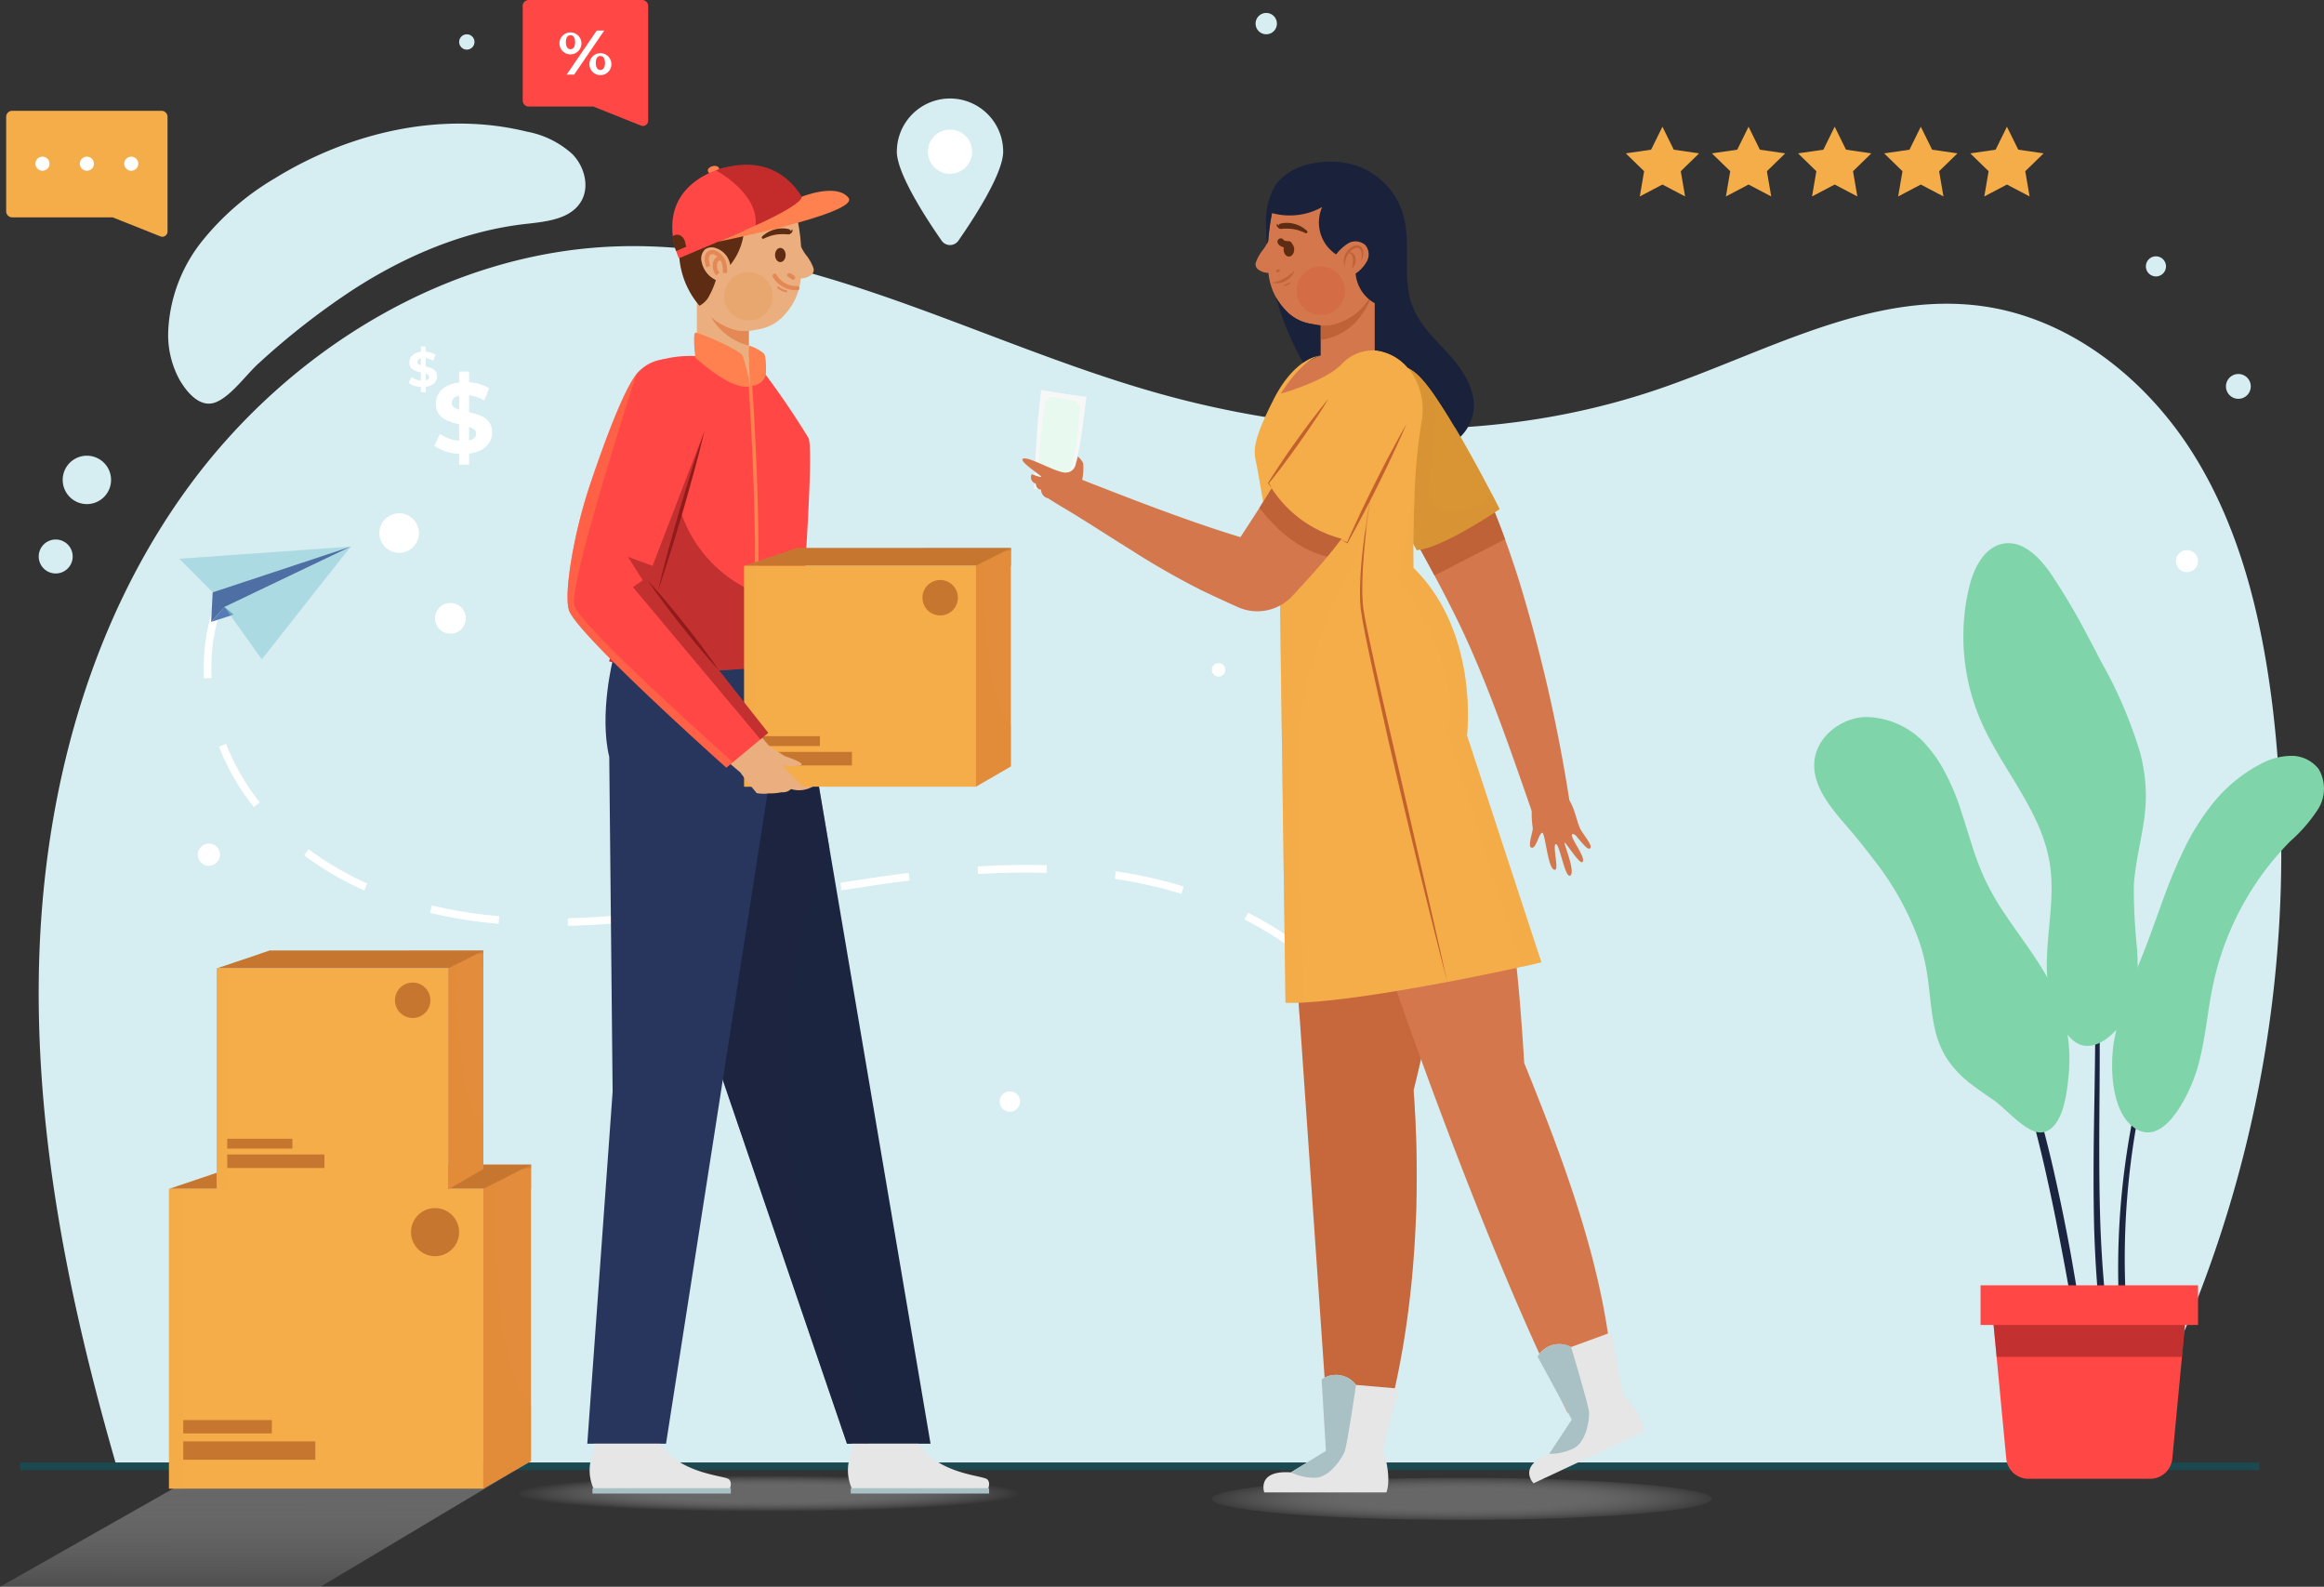 <svg xmlns="http://www.w3.org/2000/svg" xmlns:xlink="http://www.w3.org/1999/xlink" width="303.452" height="207.168"><rect width="100%" height="100%" fill="#333333" stroke="none"/><defs><radialGradient id="a" cx=".5" cy=".5" r="6.27" gradientTransform="matrix(.084 0 0 .088 .458 .456)" gradientUnits="objectBoundingBox"><stop offset=".408" stop-color="#9c9c9c"/><stop offset="1" stop-color="#fff" stop-opacity="0"/></radialGradient><radialGradient id="c" cx=".5" cy=".5" r="6.034" gradientTransform="matrix(.084 0 0 .071 .458 .464)" xlink:href="#a"/><linearGradient id="b" x1=".499" y1=".081" x2=".501" y2="1.303" gradientUnits="objectBoundingBox"><stop offset=".235" stop-color="#9c9c9c"/><stop offset="1" stop-color="#fff" stop-opacity="0"/></linearGradient></defs><g data-name="Group 599"><g data-name="Group 471"><g data-name="Group 470" fill="#d6edf1"><path data-name="Path 5595" d="M88.241 191.605h188.11a160.4 160.4 0 0020.36-99.55c-1.427-11.478-4.2-23.029-10.351-32.826s-16.075-17.685-27.533-19.261c-14.733-2.026-28.628 6.245-42.724 10.984-21.062 7.081-44.294 6.314-65.649.173-23.352-6.714-45.644-19.763-69.929-18.956-22.091.735-42.814 13.512-55.875 31.345S5.681 103.716 5.103 125.816s3.9 44.044 10.023 65.282z"/><path data-name="Path 5596" d="M46.112 37.812c6.8-4.389 14.454-7.66 22.5-8.572 2.689-.3 5.848-.6 7.248-2.913 1.166-1.928.464-4.563-1.1-6.185a12.1 12.1 0 00-5.975-2.958c-11.1-2.728-23.1.079-32.835 6.058a34.82 34.82 0 00-9.584 8.265 20.23 20.23 0 00-4.4 11.717 12.214 12.214 0 001.486 6.373c.933 1.605 2.667 3.718 4.691 2.934 2-.774 4-3.614 5.58-5.046a96.825 96.825 0 0112.389-9.673z"/></g><path data-name="Line 38" fill="none" stroke="#1c484f" stroke-miterlimit="10" d="M2.632 191.437h292.374"/></g><g data-name="Group 483"><path data-name="Path 5597" d="M201.885 398.792l-27.492 16.415h-41.842l31.381-17.782z" transform="translate(-132.551 -208.039)" opacity=".5" fill="url(#b)" style="mix-blend-mode:multiply;isolation:isolate"/><g data-name="Group 482"><g data-name="Group 476"><path data-name="Path 5598" d="M69.334 152.052v3.165H22.068l7.667-2.585 1.714-.579z" fill="#c7762f"/><g data-name="Group 474"><path data-name="Rectangle 174" fill="#f5ad49" d="M22.068 155.216h41.045v39.137H22.068z"/><g data-name="Group 473"><g data-name="Group 472" fill="#c7762f"><path data-name="Rectangle 175" d="M23.922 188.185h17.249v2.402H23.922z"/><path data-name="Rectangle 176" d="M23.922 185.401h11.572v1.747H23.922z"/></g></g><path data-name="Path 5599" d="M59.947 160.866a3.139 3.139 0 11-3.139-3.139 3.139 3.139 0 013.139 3.139z" fill="#c7762f"/><path data-name="Rectangle 177" fill="#f5ad49" opacity=".5" style="mix-blend-mode:screen;isolation:isolate" d="M23.922 194.353h-1.854v-39.137h1.854z"/></g><g data-name="Group 475" fill="#e38c3b"><path data-name="Path 5600" d="M69.335 152.052v38.7l-6.221 3.6v-39.135l1.662-.843z"/><path data-name="Path 5601" d="M69.335 183.495v7.257l-6.221 3.6v-39.135l1.662-.843a126.625 126.625 0 00.777 17.824 28.089 28.089 0 001.879 8.175 13.319 13.319 0 001.903 3.122z" opacity=".5" style="mix-blend-mode:multiply;isolation:isolate"/></g><path data-name="Path 5602" d="M69.335 152.052v.438a161.642 161.642 0 01-39.6.141l1.714-.58z" fill="#c7762f" opacity=".5" style="mix-blend-mode:multiply;isolation:isolate"/></g><g data-name="Group 481"><path data-name="Path 5603" d="M63.114 124.102v2.332H28.289l5.649-1.9 1.263-.427z" fill="#c7762f"/><g data-name="Group 479"><path data-name="Rectangle 178" fill="#f5ad49" d="M28.289 126.433H58.53v28.835H28.289z"/><g data-name="Group 478"><g data-name="Group 477" fill="#c7762f"><path data-name="Rectangle 179" d="M29.655 150.724h12.708v1.77H29.655z"/><path data-name="Rectangle 180" d="M29.655 148.673h8.526v1.287h-8.526z"/></g></g><path data-name="Path 5604" d="M56.198 130.596a2.312 2.312 0 11-2.313-2.313 2.312 2.312 0 012.313 2.313z" fill="#c7762f"/><path data-name="Rectangle 181" fill="#f5ad49" opacity=".5" style="mix-blend-mode:screen;isolation:isolate" d="M29.655 155.268h-1.366v-28.835h1.366z"/></g><g data-name="Group 480" fill="#e38c3b"><path data-name="Path 5605" d="M63.114 124.102v28.513l-4.583 2.654v-28.835l1.225-.621z"/><path data-name="Path 5606" d="M63.114 147.268v5.347l-4.584 2.654v-28.836l1.225-.621a93.23 93.23 0 00.573 13.133 20.683 20.683 0 001.384 6.023 9.811 9.811 0 001.402 2.3z" opacity=".5" style="mix-blend-mode:multiply;isolation:isolate"/></g><path data-name="Path 5607" d="M63.114 124.102v.323a119.083 119.083 0 01-29.177.1l1.264-.427z" fill="#c7762f" opacity=".5" style="mix-blend-mode:multiply;isolation:isolate"/></g></g></g><g data-name="Group 496"><g data-name="Group 485"><g data-name="Group 484"><path data-name="Path 5608" d="M242.469 99.99a82.706 82.706 0 016.48 7.752 93.945 93.945 0 015.518 8.483 115.016 115.016 0 018.426 18.4 167.336 167.336 0 015.546 19.47q1.1 4.939 2 9.918a412.84 412.84 0 011.637 9.977l-.93.147c-.544-3.319-1.118-6.632-1.744-9.933s-1.27-6.6-2-9.876a174.306 174.306 0 00-5.392-19.389 118.052 118.052 0 00-8.057-18.421 94.277 94.277 0 00-5.28-8.573 82.537 82.537 0 00-6.204-7.955z" fill="#1c2540"/></g></g><g data-name="Group 487"><g data-name="Group 486"><path data-name="Path 5609" d="M261.156 76.658a238.923 238.923 0 018.565 22.86 98.266 98.266 0 011.586 5.9c.244.99.449 1.988.659 2.985.193 1 .358 2.006.539 3.009a112.906 112.906 0 011.327 12.151c.482 8.139.314 16.292.279 24.425-.012 4.067.007 8.132.15 12.19.161 4.057.456 8.1.946 12.127l-.935.115c-.456-4.062-.713-8.139-.835-12.215-.1-4.077-.084-8.152-.033-12.223.114-8.139.36-16.274-.043-24.393a112.445 112.445 0 00-1.205-12.119c-.17-1-.326-2-.507-3a100.964 100.964 0 00-2.155-8.881 238.713 238.713 0 00-8.338-22.931z" fill="#1c2540"/></g></g><g data-name="Group 489"><g data-name="Group 488"><path data-name="Path 5610" d="M299.39 101.501a101 101 0 00-21.7 70.029l-.939.065a101.462 101.462 0 0122.639-70.094z" fill="#1c2540"/></g></g><g data-name="Group 491"><g data-name="Group 490"><path data-name="Path 5611" d="M280.746 193.069h-15.883a2.911 2.911 0 01-2.9-2.637l-1.789-18.858h25.26l-1.789 18.858a2.912 2.912 0 01-2.899 2.637z" fill="#ff4846"/><path data-name="Path 5612" d="M284.905 177.159l.53-5.584h-25.26l.53 5.584z" fill="#871a1a" opacity=".5" style="mix-blend-mode:multiply;isolation:isolate"/><path data-name="Rectangle 182" fill="#ff4846" d="M258.606 167.809h28.398v5.177h-28.398z"/></g></g><g data-name="Group 493"><g data-name="Group 492"><path data-name="Path 5613" d="M302.678 105.633a20.081 20.081 0 01-3.607 4.172 35.594 35.594 0 00-1.86 2.025 38.036 38.036 0 00-5.769 9.126 37.362 37.362 0 00-2.462 7.53l-.127.617c-.692 3.527-.956 7.148-2 10.591a21.61 21.61 0 01-1.229 3.056c-1.313 2.689-3.428 5.642-5.844 5.01a3.017 3.017 0 01-.914-.4 5.019 5.019 0 01-1.516-1.535c-1.455-2.237-1.7-5.708-1.5-8.335.038-.518.094-1 .16-1.432a38.882 38.882 0 012.633-8.59c.476-1.187.971-2.373 1.432-3.565.862-2.223 1.639-4.483 2.467-6.721a63.4 63.4 0 012.91-6.866 30.6 30.6 0 013.137-4.973 19.7 19.7 0 016.607-5.6 8.657 8.657 0 013.946-1.06 4.514 4.514 0 013.593 1.7 5.031 5.031 0 01-.057 5.25z" fill="#80d4a9"/></g><path data-name="Path 5614" d="M302.678 105.633a20.081 20.081 0 01-3.607 4.172 35.594 35.594 0 00-1.86 2.025 24.44 24.44 0 00-1.507.8c-1.921 1.116-3.734 2.736-4.238 4.9a10.106 10.106 0 00-.024 3.428 37.362 37.362 0 00-2.462 7.53l-.127.617c-1.464 1.686-3.1 3.31-3.735 5.406a11.16 11.16 0 00-.037 5.114c.179 1.041.405 2.082.546 3.127-1.313 2.689-3.428 5.642-5.844 5.01a3.017 3.017 0 01-.914-.4 5.019 5.019 0 01-1.516-1.535c-1.455-2.237-1.7-5.708-1.5-8.335 1.041-1.121 2.35-2.044 3.028-3.41 1.017-2.039.363-4.314-.235-6.612.476-1.187.971-2.373 1.432-3.565.862-2.223 1.639-4.483 2.467-6.721 1.747-1.182 3.556-2.354 4.563-4.135 1.121-2 1.031-4.417 1.324-6.687.042-.339.1-.678.16-1.017a19.7 19.7 0 016.607-5.6 8.657 8.657 0 013.946-1.06 4.514 4.514 0 013.593 1.7 5.031 5.031 0 01-.06 5.248z" fill="#80d4a9" opacity=".19" style="mix-blend-mode:screen;isolation:isolate"/></g><g data-name="Group 494" fill="#80d4a9"><path data-name="Path 5615" d="M278.618 115.749a77.02 77.02 0 00.438 8.265c.028.523.052 1.045.052 1.568v.005a15 15 0 01-1.2 6.541c-1.2 2.548-4.714 6.085-7.389 3.546a9.163 9.163 0 01-2.218-3.451 19.032 19.032 0 01-1.022-7.205c.1-3.137.64-6.287.6-9.409a19.536 19.536 0 00-.217-2.816 18.879 18.879 0 00-.772-3.117c-1.86-5.5-5.953-10.242-8.288-15.667a26.627 26.627 0 01-1.271-3.654 27.952 27.952 0 01-.551-12.056c.1-.556.212-1.107.344-1.653.579-2.4 1.879-5.062 4.233-5.618a2.583 2.583 0 01.278-.056c2.6-.415 4.78 1.907 6.254 4.092a85.838 85.838 0 014.681 7.93c.64 1.191 1.262 2.388 1.884 3.584a57.321 57.321 0 014.945 11.561 22.211 22.211 0 01.787 6.131v.132c-.103 3.821-1.37 7.532-1.568 11.347z"/><path data-name="Path 5616" d="M278.783 124.366q.169.6.325 1.215v.005a15 15 0 01-1.2 6.541c-1.2 2.548-4.714 6.085-7.389 3.546a9.163 9.163 0 01-2.218-3.451 3.177 3.177 0 001.912-.848 5.366 5.366 0 001.488-3.391c.457-4.346-2.3-8.226-3.824-12.376a19.536 19.536 0 00-.217-2.816 18.879 18.879 0 00-.772-3.117c.061-4.05 1.064-8.255-1-11.655-2-3.3-6.259-4.6-8.561-7.666a27.952 27.952 0 01-.551-12.056q.142-.424.3-.834a16.438 16.438 0 012.585-4.884 8.445 8.445 0 011.7-1.554 2.583 2.583 0 01.278-.056c2.6-.415 4.78 1.907 6.254 4.092a85.838 85.838 0 014.681 7.93c.014.513.024 1.027.043 1.535.1 3.155.48 6.48 2.35 9.023a45.561 45.561 0 003.814 3.871c.217.226.424.466.622.716a22.211 22.211 0 01.787 6.131c-.335.65-.744 1.276-1.107 1.907a17.18 17.18 0 00-2.228 9.838 43.836 43.836 0 001.928 8.354z" opacity=".19" style="mix-blend-mode:screen;isolation:isolate"/></g><g data-name="Group 495" fill="#80d4a9"><path data-name="Path 5617" d="M270.174 139.422q-.021.389-.056.777c-.193 2.138-.645 7.139-3.4 7.63-1.949.344-4.785-3.08-6.339-4.158-.871-.6-1.766-1.206-2.618-1.851a14.131 14.131 0 01-3.56-3.612 12.587 12.587 0 01-1.652-4.337c-.5-2.439-.589-5.044-1.046-7.5a24.832 24.832 0 00-.824-3.231 37.887 37.887 0 00-5.877-10.732h-.005a85.808 85.808 0 00-3.857-4.771 48.242 48.242 0 01-1.379-1.653c-1.563-1.987-2.882-4.191-2.642-6.635.315-3.164 3.433-5.589 6.612-5.736a10.659 10.659 0 018.293 4.018 16.408 16.408 0 011.582 2.2 30.421 30.421 0 012.722 6.249c.509 1.54.965 3.1 1.474 4.639a36.689 36.689 0 001.7 4.351 34.15 34.15 0 002.388 4.125c1.808 2.736 3.856 5.335 5.477 8.157a25.186 25.186 0 011.615 3.3 20.815 20.815 0 011.392 8.77z"/><path data-name="Path 5618" d="M270.174 139.421q-.021.389-.056.777c-.193 2.138-.645 7.139-3.4 7.63-1.949.344-4.785-3.08-6.339-4.158-.871-.6-1.766-1.206-2.618-1.851.33-1.625.631-3.348-.132-4.79-.946-1.794-3.094-2.4-5.081-3.16-.5-2.439-.589-5.044-1.046-7.5a24.837 24.837 0 00-.824-3.231 19.5 19.5 0 001.441-3.367c.7-2.359.4-5.293-1.611-6.715-1.469-1.041-3.437-1-5.218-.73-.16.023-.325.052-.489.08h-.005a86.178 86.178 0 00-3.857-4.771 48.242 48.242 0 01-1.379-1.653 30.906 30.906 0 018.08-4.582 30.241 30.241 0 015.52-1.531l.244-.042a30.416 30.416 0 012.722 6.249c.509 1.54.965 3.1 1.474 4.639a14.967 14.967 0 00-.6 1.6c-.622 2.039-.457 4.582 1.234 5.877a6.1 6.1 0 003.457 1c1.808 2.736 3.856 5.335 5.477 8.157-.514 1.149-1.13 2.256-1.592 3.428-.688 1.761-.975 3.861.023 5.463.982 1.57 2.923 2.254 4.575 3.181z" opacity=".19" style="mix-blend-mode:screen;isolation:isolate"/></g></g><g data-name="Group 511"><g data-name="Group 509"><g data-name="Group 499"><g data-name="Group 497"><path data-name="Path 5619" d="M61.246 59.216v1.45h-1.295v-1.411a6.136 6.136 0 01-3.224-1.036l.712-1.579a5.235 5.235 0 002.512.919v-2.158c-1.437-.35-3.043-.829-3.043-2.681 0-1.372 1-2.551 3.043-2.783V48.5h1.295v1.401a5.856 5.856 0 012.628.79l-.647 1.593a5.29 5.29 0 00-1.981-.674v2.2c1.438.337 3.017.816 3.017 2.641 0 1.35-.984 2.519-3.017 2.765zm-1.295-5.723v-1.839c-.686.155-.958.531-.958.958 0 .453.388.7.958.881zm2.227 3.12c0-.452-.376-.7-.932-.892v1.786c.648-.143.932-.48.932-.894z" fill="#fff"/></g><g data-name="Group 498"><path data-name="Path 5620" d="M55.588 50.498v.713h-.636v-.693a3.014 3.014 0 01-1.584-.509l.35-.776a2.566 2.566 0 001.234.452v-1.062c-.706-.172-1.5-.408-1.5-1.317 0-.674.49-1.253 1.5-1.368v-.706h.636v.693a2.881 2.881 0 011.292.388l-.318.782a2.606 2.606 0 00-.974-.331v1.076c.706.166 1.482.4 1.482 1.3 0 .664-.483 1.237-1.482 1.358zm-.636-2.812v-.9c-.337.076-.471.26-.471.471s.191.339.471.429zm1.094 1.533c0-.223-.184-.344-.458-.439v.878c.318-.07.458-.236.458-.439z" fill="#fff"/></g></g><g data-name="Group 500"><path data-name="Path 5621" d="M130.988 19.802c0 2.871-3.893 8.816-5.848 11.621a1.332 1.332 0 01-2.187 0c-1.955-2.8-5.849-8.75-5.849-11.621a6.942 6.942 0 0113.884 0z" fill="#d6edf1"/><path data-name="Path 5622" d="M126.932 19.802a2.886 2.886 0 11-2.886-2.885 2.886 2.886 0 012.886 2.885z" fill="#fff"/></g><g data-name="Group 501" fill="#f5ad49"><path data-name="Path 5623" d="M217.07 16.543l1.479 3 3.307.48-2.393 2.332.565 3.293-2.958-1.555-2.958 1.555.565-3.293-2.393-2.332 3.307-.48z"/><path data-name="Path 5624" d="M228.315 16.543l1.479 3 3.307.48-2.393 2.332.565 3.293-2.958-1.555-2.958 1.555.565-3.293-2.393-2.332 3.307-.48z"/><path data-name="Path 5625" d="M239.561 16.543l1.479 3 3.307.48-2.393 2.332.565 3.293-2.958-1.555-2.958 1.555.565-3.293-2.393-2.332 3.307-.48z"/><path data-name="Path 5626" d="M250.805 16.543l1.479 3 3.307.48-2.393 2.332.565 3.293-2.958-1.554-2.958 1.555.565-3.293-2.393-2.332 3.307-.48z"/><path data-name="Path 5627" d="M262.052 16.543l1.479 3 3.307.48-2.393 2.332.565 3.293-2.958-1.554-2.958 1.555.565-3.293-2.393-2.332 3.307-.48z"/></g><g data-name="Group 503"><path data-name="Path 5628" d="M21.089 14.465H1.594a.789.789 0 00-.789.789v12.332a.79.79 0 00.789.789h13.118l6.231 2.486a.68.68 0 00.932-.632V15.253a.789.789 0 00-.786-.788z" fill="#f5ad49"/><g data-name="Group 502" fill="#fff"><path data-name="Path 5629" d="M6.464 21.372a.919.919 0 11-.919-.919.919.919 0 01.919.919z"/><path data-name="Path 5630" d="M12.262 21.372a.919.919 0 11-.919-.919.919.919 0 01.919.919z"/><path data-name="Path 5631" d="M18.06 21.372a.919.919 0 11-.919-.919.919.919 0 01.919.919z"/></g></g><g data-name="Group 506"><g data-name="Group 504"><path data-name="Path 5632" d="M83.842 0h-14.8a.789.789 0 00-.789.789v12.332a.789.789 0 00.789.789h8.429l6.231 2.487a.681.681 0 00.933-.632V.789A.789.789 0 0083.842 0z" fill="#ff4846"/></g><g data-name="Group 505"><path data-name="Path 5633" d="M73.058 5.51a1.434 1.434 0 111.43 1.587 1.432 1.432 0 01-1.43-1.587zm2.031 0c0-.617-.238-.912-.6-.912s-.6.3-.6.912.246.913.6.913.6-.297.6-.913zm2.829-1.521h.978l-3.93 5.756h-.979zm-.946 4.235a1.434 1.434 0 111.422 1.587 1.43 1.43 0 01-1.422-1.588zm2.022 0c0-.609-.238-.913-.6-.913s-.6.3-.6.913.246.912.6.912.6-.304.6-.913z" fill="#fff"/></g></g><g data-name="Group 508"><path data-name="Path 5634" d="M28.28 79.666c-2.682 8.109-.618 17.368 4.4 24.278s12.71 11.591 20.9 14.029 16.871 2.769 25.391 2.181c11.986-.828 23.77-3.426 35.66-5.145s24.125-2.545 35.832.15 22.933 9.309 29.008 19.674" fill="none" stroke="#fff" stroke-miterlimit="10" stroke-dasharray="9"/><g data-name="Group 507"><path data-name="Path 5635" d="M45.811 71.361l-18.037 5.971-4.355-4.379z" fill="#80c8d4" opacity=".5" style="mix-blend-mode:multiply;isolation:isolate"/><path data-name="Path 5636" d="M29.306 79.245l-1.735 1.951 2.944-.957z" fill="#577bb5"/><path data-name="Path 5637" d="M29.306 79.245l4.879 6.832s11.659-14.8 11.626-14.716-16.505 7.884-16.505 7.884z" fill="#80c8d4" opacity=".5" style="mix-blend-mode:multiply;isolation:isolate"/><path data-name="Path 5638" d="M27.571 81.196l.2-3.863 18.037-5.971-16.505 7.884z" fill="#4e6fa3"/></g></g></g><g data-name="Group 510" transform="translate(5.055 1.686)"><path data-name="Path 5639" d="M9.447 60.969a3.158 3.158 0 11-3.158-3.158 3.158 3.158 0 013.158 3.158z" fill="#d6edf1"/><circle data-name="Ellipse 13" cx="2.219" cy="2.219" r="2.219" transform="translate(0 68.749)" fill="#d6edf1"/><path data-name="Path 5640" d="M49.646 67.91a2.583 2.583 0 11-2.583-2.583 2.583 2.583 0 012.583 2.583z" fill="#fff"/><path data-name="Path 5641" d="M55.767 79.04a2.007 2.007 0 11-2.007-2.007 2.007 2.007 0 012.007 2.007z" fill="#fff"/><path data-name="Path 5642" d="M154.936 85.765a.879.879 0 11-.878-.878.879.879 0 01.878.878z" fill="#fff"/><path data-name="Path 5643" d="M23.672 109.896a1.45 1.45 0 11-1.45-1.45 1.45 1.45 0 011.45 1.45z" fill="#fff"/><circle data-name="Ellipse 14" cx="1.332" cy="1.332" r="1.332" transform="translate(125.475 140.798)" fill="#fff"/><path data-name="Path 5644" d="M277.765 33.091a1.312 1.312 0 11-1.312-1.311 1.312 1.312 0 011.312 1.311z" fill="#d6edf1"/><circle data-name="Ellipse 15" cx="1.443" cy="1.443" r="1.443" transform="translate(279.062 70.131)" fill="#fff"/><path data-name="Path 5645" d="M288.836 48.762a1.62 1.62 0 11-1.62-1.62 1.62 1.62 0 011.62 1.62z" fill="#d6edf1"/><circle data-name="Ellipse 16" cx="1.396" cy="1.396" r="1.396" transform="translate(158.886)" fill="#d6edf1"/><path data-name="Path 5646" d="M56.899 3.793a1 1 0 11-1-1 1 1 0 011 1z" fill="#d6edf1"/></g></g><g data-name="Group 560" transform="translate(133.497 21.095)"><ellipse data-name="Ellipse 17" cx="32.644" cy="2.757" rx="32.644" ry="2.757" transform="translate(24.737 171.839)" opacity=".5" fill="url(#a)" style="mix-blend-mode:multiply;isolation:isolate"/><g data-name="Group 559"><g data-name="Group 520"><g data-name="Group 515"><g data-name="Group 513"><g data-name="Group 512"><path data-name="Path 5647" d="M51.075 121.238a151.768 151.768 0 01.25 18.088c-.876 18.46-5.006 29.009-5.006 29.009l-6.207-.141-3.889-56.215-.438-6.329c1.286-.113 2.567-.24 3.824-.353 5-.438 9.974-1.1 14.933-1.851a169.9 169.9 0 01-3.467 17.792z" fill="#c7683c"/></g><path data-name="Path 5648" d="M51.075 121.238a151.768 151.768 0 01.25 18.088l-1.386-14.847a13.776 13.776 0 00-13.716-12.5l-.438-6.329c1.286-.113 2.567-.24 3.824-.353 5-.438 9.974-1.1 14.933-1.851a169.9 169.9 0 01-3.467 17.792z" fill="#c7683c" opacity=".5" style="mix-blend-mode:multiply;isolation:isolate"/></g><g data-name="Group 514"><path data-name="Path 5649" d="M47.087 168.052s1.2 3.664.443 5.7H31.58s-1.045-2.934 3.485-2.614l4.568-2.8-.56-9.338a3.264 3.264 0 014.488.72l5.571.48z" fill="#e6e6e6"/><path data-name="Path 5650" d="M43.56 159.717s-1.121 7.653-1.46 8.618-2.025 3.485-3.867 3.5a7.077 7.077 0 01-3.169-.7l4.568-2.8-.56-9.338a3.264 3.264 0 014.488.72z" fill="#a9c0c4"/></g></g><g data-name="Group 519"><g data-name="Group 517"><g data-name="Group 516"><path data-name="Path 5651" d="M64.146 101.799a172.4 172.4 0 01-7.617 1.345c-2.995.465-6 .905-9 1.292 6.685 19.4 15.653 42.935 23.627 58.869 2.505.8 3.955-1.575 6.051-2.011-.408-14.832-6.219-30.093-11.682-43.6-.282-4.634-.676-10.131-1.379-15.895z" fill="#d4774c"/></g></g><g data-name="Group 518"><path data-name="Path 5652" d="M78.373 160.827s2.641 2.809 2.817 4.973l-14.447 6.764s-2.19-2.214 2.048-3.845l2.949-4.474-4.467-8.22a3.263 3.263 0 014.37-1.25l5.249-1.927z" fill="#e6e6e6"/><path data-name="Path 5653" d="M71.644 154.773s2.229 7.406 2.332 8.424-.356 4.014-2.016 4.812a7.073 7.073 0 01-3.17.708l2.949-4.474-4.467-8.22a3.263 3.263 0 014.372-1.25z" fill="#a9c0c4"/></g></g></g><g data-name="Group 541"><g data-name="Group 525"><g data-name="Group 524"><g data-name="Group 523"><g data-name="Group 522"><g data-name="Group 521"><path data-name="Path 5654" d="M71.493 83.856c-1.606.5-3.132 1.192-4.756 1.6-3.052-8.787-6.273-18.257-10.256-26.249a201.35 201.35 0 00-2.666-5.157 266.228 266.228 0 00-3.668-6.635c2.6-1.055 5.157-2.242 7.709-3.423l2.548-1.173c.96 2.133 1.822 4.3 2.613 6.484.654 1.8 1.262 3.612 1.832 5.411a206.368 206.368 0 016.644 29.142z" fill="#d4774c"/></g><path data-name="Path 5655" d="M68.629 81.237a7.767 7.767 0 012.346 1.622c1.208 1.182 1.357 3.556 2.058 4.589s1.363 1.889 1.125 2.176-.657-.122-1.9-1.641c0 0-.779-.585-.425.3s1.721 2.706 1.3 3.164c-.345.372-2.114-2.485-2.324-2.529s1.435 3.749.75 4.28-1.384-4.026-1.887-4.081.369 3.165-.078 3.329c-.977.358-1.3-4.925-1.732-4.815s-.773 2.07-1.365 1.954.178-2.12.145-2.523-.884-5.064 1.987-5.825z" fill="#d4774c"/></g><path data-name="Path 5656" d="M63.016 49.3l-9.2 4.747a266.228 266.228 0 00-3.668-6.635c2.6-1.055 5.157-2.242 7.709-3.423l2.548-1.173a94.464 94.464 0 012.611 6.484z" fill="#bf6237"/></g><path data-name="Path 5657" d="M62.31 45.372s-7.455 5.11-10.822 5.349L42.126 33.65a14.748 14.748 0 01.075-2.251 5.659 5.659 0 019.187-3.8l.1.085a16.971 16.971 0 012.581 3.178c2.59 3.81 5.726 9.654 7.276 12.626.602 1.164.965 1.884.965 1.884z" fill="#d99434"/></g><path data-name="Path 5658" d="M62.31 45.372s-7.455 5.11-10.822 5.349L42.126 33.65a14.748 14.748 0 01.075-2.251 5.659 5.659 0 019.187-3.8l.1.085a16.971 16.971 0 012.581 3.178l-.933 10.855a4.427 4.427 0 00.278 2.529 3.327 3.327 0 002.844 1.464 6.483 6.483 0 005.086-2.222c.603 1.164.966 1.884.966 1.884z" fill="#d99434" opacity=".5" style="mix-blend-mode:multiply;isolation:isolate"/></g><g data-name="Group 530"><g data-name="Group 526"><path data-name="Path 5659" d="M46.019 24.79V14.112h-7.1v11.213a8.627 8.627 0 00-4.271 3.384c-.576.878-1.108 1.617-1.585 2.3a17.915 17.915 0 002.062.843c.258-.03.5-.059.713-.081a18.327 18.327 0 006.028-1.54 11.19 11.19 0 003.9-2.816 2.087 2.087 0 01.07-.305 11.64 11.64 0 011.029-2.236l-.846-.084z" fill="#d4774c"/><path data-name="Path 5660" d="M45.913 16.75a11.8 11.8 0 01-2.425 4.243 7.857 7.857 0 01-2.971 1.921 6.422 6.422 0 01-1.6.339v-1.865a5.869 5.869 0 002.4-.339 7.88 7.88 0 002.976-1.917 8.91 8.91 0 001.62-2.382z" fill="#bf6237"/></g><g data-name="Group 529"><path data-name="Path 5661" d="M67.755 104.535c-.494.127-1.37.329-2.528.589-6.226 1.375-20.641 4.266-28.392 4.657-.928.047-1.766.061-2.477.029l-.72-52.174s-.706-4.285-1.441-8.7c-.711-4.233-1.45-8.585-1.624-9.395-.363-1.653-.692-2.708 2.194-8.42s6.193-5.82 6.193-5.82c-2.505.509-5.223 5-5.223 5s5.793-1.6 7.94-3.843a5.592 5.592 0 014.747-1.771 6.607 6.607 0 014.5 3.033 8.735 8.735 0 011.182 6.324 71.72 71.72 0 00-.885 9.093c-.244 5.2-.164 9.9-.164 9.9 8.646 8.505 6.988 21.875 6.988 21.875z" fill="#f5ad49"/><g data-name="Group 528"><g data-name="Group 527"><path data-name="Path 5662" d="M45.471 43.653c-.385 2.672-.713 5.353-.913 8.042a55.555 55.555 0 00-.176 4.035c0 .336 0 .672.017 1.007s.022.67.058 1l.044.5c.022.166.054.33.08.5.057.33.106.66.169.99 1.07 5.284 2.291 10.547 3.51 15.8l3.634 15.785 1.808 7.895 1.775 7.9c-1.359-5.227-2.656-10.469-3.936-15.715s-2.511-10.5-3.741-15.763l-1.769-7.906c-.566-2.641-1.165-5.273-1.636-7.939-.059-.334-.1-.672-.156-1.009-.024-.168-.054-.336-.073-.5l-.036-.511c-.031-.34-.038-.679-.042-1.019s-.01-.679 0-1.018c.024-1.355.113-2.706.244-4.051.275-2.687.649-5.364 1.139-8.023z" fill="#c2612d"/></g></g><path data-name="Path 5663" d="M49.045 35.126l-5.524 16.935a56.309 56.309 0 00-7.653 30.333l.967 27.386c-.928.047-1.766.061-2.477.029l-.72-52.174s-.706-4.285-1.441-8.7l14.665-15.988z" fill="#f5ad49" opacity=".5" style="mix-blend-mode:screen;isolation:isolate"/><path data-name="Path 5664" d="M67.756 104.535c-.494.127-1.37.329-2.528.589l-9.75-30.478c2.124-9.442-6.433-20.118-6.433-20.118l2.175-11.392c-.244 5.2-.164 9.9-.164 9.9 8.646 8.505 6.988 21.875 6.988 21.875z" fill="#f5ad49" opacity=".5" style="mix-blend-mode:multiply;isolation:isolate"/></g></g><g data-name="Group 540"><g data-name="Group 534"><g data-name="Group 532"><g data-name="Group 531"><path data-name="Path 5665" d="M5.364 43.43a9.31 9.31 0 00-3.815-.66c.15-4.34.332-8.6.911-12.932 1.974.268 3.931.647 5.911.878-.648 4.61-.786 8.519-3.007 12.714z" fill="#f7f7f7"/><path data-name="Path 5666" d="M2.21 41.571c-.343-3.453.463-6.988.774-10.427a.548.548 0 00.6-.459c1.164.191 2.324.394 3.492.557a.554.554 0 00.461.6c-.338 3.513-.372 7.07-2.111 10.239a.593.593 0 00-.692.295 3.7 3.7 0 00-2.1-.3c-.016-.277-.134-.479-.424-.505z" fill="#e8f9f0"/></g></g><g data-name="Group 533"><path data-name="Path 5667" d="M42.861 47.629a76.52 76.52 0 01-3.037 3.937c-.075.1-.16.2-.24.3-1.017 1.233-2.774 3.169-4.318 4.836a6.24 6.24 0 01-7.158 1.455 234.72 234.72 0 01-4.545-2.1 102.045 102.045 0 01-9.1-5.171c-2.981-1.855-5.938-3.791-8.985-5.623-.871-.495-2.119-1.3-2.119-1.3a1.175 1.175 0 01-.923-1.135c-.7-.033-.678-.781-.678-.781a.855.855 0 01-.537-1.234s1.2.475 1.239.334-3.089-2.1-2.341-2.368 4.092 1.714 5.359 1.817a1.337 1.337 0 001.484-1.055l.273-1.031a2.485 2.485 0 01.7.871 7.51 7.51 0 01-.132 2.171c6.724 2.623 13.807 5.4 20.664 7.482.867-1.3 1.686-2.576 2.487-3.828 1.073-1.681 2.1-3.339 3.151-5.02.9.862 1.836 1.7 2.778 2.524q2.915 2.548 5.978 4.919z" fill="#d4774c"/><path data-name="Path 5668" d="M42.861 47.629a76.52 76.52 0 01-3.037 3.937c-4.111-.914-7.181-4.144-8.872-6.362 1.073-1.681 2.1-3.339 3.151-5.02.9.862 1.836 1.7 2.778 2.524q2.917 2.55 5.98 4.921z" fill="#bf6237"/></g></g><g data-name="Group 539"><path data-name="Path 5669" d="M32.132 41.977L41.45 28.36s7.381-3.366 9.191 4.99l-8.516 15.995a15.5 15.5 0 01-9.993-7.368z" fill="#f5ad49"/><g data-name="Group 538"><g data-name="Group 537"><g data-name="Group 535"><path data-name="Path 5670" d="M32.577 42.628a26.158 26.158 0 01-.491-.62l-.022-.028.022-.036c.589-.962 1.221-1.893 1.84-2.834s1.275-1.855 1.931-2.77 1.316-1.826 2.006-2.717 1.372-1.786 2.1-2.65a69.11 69.11 0 01-1.816 2.852 125.747 125.747 0 01-3.894 5.517c-.673.904-1.359 1.8-2.075 2.667v-.064c.141.225.269.45.399.683z" fill="#c2612d"/></g><g data-name="Group 536"><path data-name="Path 5671" d="M41.592 49.34c.283.13.569.258.849.395l-.072.023c.575-1.327 1.2-2.631 1.8-3.941q.933-1.954 1.9-3.891c.65-1.289 1.3-2.577 1.985-3.849s1.362-2.547 2.089-3.8c-.562 1.333-1.164 2.645-1.776 3.953s-1.242 2.608-1.88 3.9-1.3 2.579-1.963 3.86c-.682 1.273-1.35 2.553-2.064 3.81l-.028.049-.044-.026a24.087 24.087 0 01-.796-.483z" fill="#c2612d"/></g></g></g></g></g></g><g data-name="Group 558"><g data-name="Group 556"><path data-name="Path 5672" d="M30.475 13.189a5.79 5.79 0 01.985-1.73 5.594 5.594 0 00.634-1.082 25.613 25.613 0 011.454-7.06c.688-1.359 4.4-2.583 8.049-1.9 3.654.66 6.68 3.13 6.84 4.646.06.576.333 2.876-1.616 8.53a12.323 12.323 0 01-2.53 4.536 7.914 7.914 0 01-2.972 1.92 5.439 5.439 0 01-3.029.246l-.7-.129a5.7 5.7 0 01-3.265-1.8A8.37 8.37 0 0132.755 17a8.71 8.71 0 01-.633-2.466 2.277 2.277 0 01-1.389-.491.826.826 0 01-.258-.854z" fill="#d4774c"/><g data-name="Group 555" transform="translate(32.577 8.005)"><g data-name="Group 554"><g data-name="Group 544"><g data-name="Group 542"><path data-name="Path 5673" d="M11.6 4.985a2.1 2.1 0 00.121-.708 1.58 1.58 0 00-.078-.665.649.649 0 00-1-.2 2.485 2.485 0 00-.887 1 4.8 4.8 0 00-.285 1.391 3.079 3.079 0 01.025-1.492 2.38 2.38 0 01.963-1.2 1.159 1.159 0 01.82-.164.805.805 0 01.625.574 1.564 1.564 0 01-.012.78 1.766 1.766 0 01-.292.684z" fill="#bf6237"/></g><g data-name="Group 543"><path data-name="Path 5674" d="M10.382 5.945a1.845 1.845 0 00.186-.608 2.916 2.916 0 00.017-.606 1.065 1.065 0 00-.154-.526.617.617 0 00-.5-.276.577.577 0 01.7.086 1.017 1.017 0 01.307.69 1.65 1.65 0 01-.1.707.98.98 0 01-.456.533z" fill="#bf6237"/></g></g><g data-name="Group 547"><g data-name="Group 545"><path data-name="Path 5675" d="M2.502 7.719a1.036 1.036 0 01-.448.391 1.022 1.022 0 01-.588.092c.176-.106.348-.165.512-.253.174-.071.331-.163.524-.23z" fill="#bf6237"/></g><g data-name="Group 546"><path data-name="Path 5676" d="M2.966 6.189a2.5 2.5 0 01-1.171 1.38 2.369 2.369 0 01-.883.294A2.18 2.18 0 010 7.795a4.93 4.93 0 001.622-.537 5.871 5.871 0 001.344-1.069z" fill="#bf6237"/></g></g><g data-name="Group 549"><g data-name="Group 548"><path data-name="Path 5677" d="M1.051 6.115a.4.4 0 01-.159.288.391.391 0 01-.328.024.309.309 0 01.487-.312z" fill="#bf6237"/></g></g><g data-name="Group 551"><g data-name="Group 550"><path data-name="Path 5678" d="M1.532 3.472c0 .511.309.925.691.925s.692-.415.692-.925-.31-.926-.692-.926-.691.415-.691.926z" fill="#5e2b13"/><path data-name="Path 5679" d="M1.16 2.454s.077.352 1.037.371" fill="none" stroke="#5e2b13" stroke-linecap="round" stroke-linejoin="round" stroke-width=".871"/></g></g><g data-name="Group 553"><g data-name="Group 552" fill="#5e2b13"><path data-name="Path 5680" d="M1.25.779a6.387 6.387 0 01.771-.027 5.772 5.772 0 01.791.067 4.788 4.788 0 01.78.191 6.743 6.743 0 01.763.312l.012.005a.18.18 0 00.2-.3 3.583 3.583 0 00-.741-.538 3.716 3.716 0 00-.86-.349 3.639 3.639 0 00-.924-.143 3.168 3.168 0 00-.951.113.342.342 0 00.124.669z"/><path data-name="Path 5681" d="M.64.182a.415.415 0 00.116.393.824.824 0 00.357.2h.01a.183.183 0 10.04-.356.56.56 0 01-.262-.032.243.243 0 01-.1-.072A.254.254 0 01.75.198V.186A.056.056 0 00.685.139.056.056 0 00.64.182z"/></g></g></g><circle data-name="Ellipse 18" cx="3.167" cy="3.167" r="3.167" transform="translate(3.215 5.693)" fill="#d46c46"/></g></g><g data-name="Group 557" fill="#1a223b"><path data-name="Path 5682" d="M37.592 21.166a5.7 5.7 0 01-3.263-1.8 7.87 7.87 0 01-1.215-1.663 36.34 36.34 0 003.551 8.552 4.964 4.964 0 012.256-.951v-3.918a3.391 3.391 0 01-.631-.094z"/><path data-name="Path 5683" d="M55.982 25.505c-1.823-2.082-4.008-3.979-5.02-6.555-1.5-3.824-.09-8.26-1.286-12.187a9.663 9.663 0 00-6.061-6.24A11.166 11.166 0 0037.87.25a7.616 7.616 0 00-4.71 2.642 9.242 9.242 0 00-1.333 5.674c.01.72.038 1.446.094 2.166a2.648 2.648 0 00.169-.353 33.971 33.971 0 01.509-3.654 8.73 8.73 0 006.547-.788 4.978 4.978 0 001.816 6.184 5.974 5.974 0 011.715-1.526 1.958 1.958 0 012.116.322 1.907 1.907 0 01.2 2.083 4.654 4.654 0 01-1.484 1.626 4.983 4.983 0 001.125 2.73 4.856 4.856 0 001.377 1.137v6.153a3.057 3.057 0 01.4.038 6.465 6.465 0 013.895 2.223 5.567 5.567 0 011.073.7l.1.085c1.432 1.205 3.659 4.681 5.717 8.241a5.929 5.929 0 001.635-2.943c.574-2.715-1.022-5.399-2.849-7.485z"/></g></g></g></g><g data-name="Group 598"><path data-name="Path 5684" d="M303.613 404.647c0 1.523-14.615 2.757-32.644 2.757s-32.644-1.234-32.644-2.757 14.615-2.757 32.644-2.757 32.644 1.234 32.644 2.757z" transform="translate(-170.657 -209.648)" opacity=".5" fill="url(#c)" style="mix-blend-mode:multiply;isolation:isolate"/><g data-name="Group 597"><g data-name="Group 566"><g data-name="Group 563"><g data-name="Group 561" fill="#1c2540"><path data-name="Path 5685" d="M121.502 188.486h-10.911l-20.819-60.97.961-38.441 13.186-4.149 4.394 25.887z"/><path data-name="Path 5686" d="M113.435 188.486h-2.844l-20.82-60.97.961-38.441 13.186-4.149 4.394 25.886a79.434 79.434 0 00-2.415 52.637z" opacity=".5" style="mix-blend-mode:multiply;isolation:isolate"/></g><g data-name="Group 562"><path data-name="Path 5687" d="M111.374 189.287a5.77 5.77 0 000 5.348h17.524s.571-.989 0-1.5-6.369-.67-8.956-4.648h-8.688z" fill="#e6e6e6"/><path data-name="Rectangle 183" fill="#a9c0c4" d="M111.084 194.296h18.069v.701h-18.069z"/></g></g><g data-name="Group 565"><path data-name="Path 5688" d="M80.052 86.005s-1.844 7.245-.5 12.82l.441 43.72-3.307 45.942h10.279l13.885-88.955 3.068-14.608z" fill="#28365d"/><g data-name="Group 564"><path data-name="Path 5689" d="M77.647 189.287a5.77 5.77 0 000 5.348h17.524s.571-.989 0-1.5-6.369-.67-8.956-4.648h-8.689z" fill="#e6e6e6"/><path data-name="Rectangle 184" fill="#a9c0c4" d="M77.357 194.296h18.069v.701H77.357z"/></g></g></g><g data-name="Group 583"><g data-name="Group 570"><g data-name="Group 567"><path data-name="Path 5690" d="M92.101 50.028c1.837 1.548 4.325 3.714 6.8 4.078a3.334 3.334 0 002.975-.907c.063-.168.13-.336.194-.5-.342-.515-.7-1.063-1.081-1.673-1.016-1.636-1.857-2.911-3.214-3.65V35.928h-6.78v10.623c-.639.037-1.32.1-2.035.187a22.083 22.083 0 003.141 3.29z" fill="#ebaf7f"/><path data-name="Path 5691" d="M97.772 43.205v1.9a5.972 5.972 0 01-.758-.217 7.962 7.962 0 01-4.2-3.551 7.648 7.648 0 002.557 1.526 5.893 5.893 0 002.401.342z" fill="#e48855"/></g><g data-name="Group 569"><path data-name="Path 5692" d="M104.812 78.674c-.311 4.38-.574 7.672-.574 7.672s-2.421.5-6.075.862c-.16.014-.32.033-.485.047-4.922.457-11.858.631-18.126-.908l3.245-13.586 1.069-9.729 1.738-15.842a14.38 14.38 0 015.392-.688s5.251 4.281 6.758 3.918h.019a.823.823 0 00.433-.259c.457-.513.123-1.554-.155-2.208-.146-.339-.278-.575-.278-.575a2.31 2.31 0 01.24.066 3.475 3.475 0 011.342.659 107.781 107.781 0 016.207 9.07c.578 1.096-.166 13.232-.75 21.501z" fill="#ff4846"/><path data-name="Path 5693" d="M90.784 46.688s-.361-3.236.03-3.266 5.771 2.219 6.162 3.029a28.359 28.359 0 01.967 3.9s-1.649 1.196-7.159-3.663z" fill="#ff814f"/><path data-name="Path 5694" d="M97.942 50.347l-.209-4.05.038-1.19a5.954 5.954 0 011.969 1.04c.391.511.261 2.772.261 2.772a1.959 1.959 0 01-2.059 1.428z" fill="#ff814f"/><g data-name="Group 568"><path data-name="Path 5695" d="M98.163 87.208c-.16.014-.321.033-.485.047 1.681-9.075.579-29.187.076-36.835h.019a.823.823 0 00.433-.259c.494 7.436 1.629 27.751-.043 37.047z" fill="#ff814f"/></g><path data-name="Path 5696" d="M104.812 78.675c-.311 4.38-.574 7.672-.574 7.672s-2.421.5-6.075.862c-.16.014-.32.033-.485.047-4.922.457-11.858.631-18.126-.908l3.245-13.586 1.069-9.729a15.476 15.476 0 014.172-.885 17.293 17.293 0 0016.774 16.529z" fill="#871a1a" opacity=".5" style="mix-blend-mode:multiply;isolation:isolate"/></g></g><g data-name="Group 582"><g data-name="Group 575"><path data-name="Path 5697" d="M131.992 71.544v2.332H97.168l5.649-1.9 1.263-.427z" fill="#c7762f"/><g data-name="Group 573"><path data-name="Rectangle 185" fill="#f5ad49" d="M97.168 73.875h30.241v28.835H97.168z"/><g data-name="Group 572"><g data-name="Group 571" fill="#c7762f"><path data-name="Rectangle 186" d="M98.534 98.166h12.708v1.769H98.534z"/><path data-name="Rectangle 187" d="M98.534 96.115h8.526v1.287h-8.526z"/></g></g><path data-name="Path 5698" d="M125.076 78.038a2.313 2.313 0 11-2.313-2.313 2.313 2.313 0 012.313 2.313z" fill="#c7762f"/><path data-name="Rectangle 188" fill="#f5ad49" opacity=".5" style="mix-blend-mode:screen;isolation:isolate" d="M98.534 102.71h-1.366V73.875h1.366z"/></g><g data-name="Group 574" fill="#e38c3b"><path data-name="Path 5699" d="M131.992 71.544v28.513l-4.583 2.654V73.875l1.225-.621z"/><path data-name="Path 5700" d="M131.992 94.71v5.349l-4.583 2.654V73.875l1.224-.621a93.3 93.3 0 00.573 13.133 20.737 20.737 0 001.384 6.024 9.831 9.831 0 001.402 2.299z" opacity=".5" style="mix-blend-mode:multiply;isolation:isolate"/></g><path data-name="Path 5701" d="M131.992 71.544v.322a119.12 119.12 0 01-29.176.1l1.263-.427z" fill="#c7762f" opacity=".5" style="mix-blend-mode:multiply;isolation:isolate"/></g><g data-name="Group 581"><path data-name="Path 5702" d="M102.148 99.974s2.373.178 2.514-.162-2.219-1.1-2.219-1.1l-2.048-1.352c-1.366-1.629-2.756-3.284-4.144-4.956l-.279.187a28.635 28.635 0 01-3.38 2.4c-.431.4-.875.793-1.328 1.18q2.655 2.354 5.409 4.685c.627.9 2.135 2.691 2.135 2.691a5.012 5.012 0 001.587.035 6.77 6.77 0 001.654-.148 1.562 1.562 0 001.24-.413 3.61 3.61 0 002.895-.36h-1.369z" fill="#ebaf7f"/><g data-name="Group 580"><path data-name="Path 5703" d="M100.31 95.685l-1.017.848-3.6 2.986-.853.706S75.118 82.641 74.28 79.632c-.353-1.248-.127-3.687.25-6.108a65.312 65.312 0 012.679-10.732c1.545-4.568 4.13-11.721 5.91-13.963.081-.1.161-.2.236-.278.1-.1.2-.193.3-.283 3.721-3.343 9.588-.141 9.136 4.836a7.152 7.152 0 01-.335 1.7l-.466 1.46-.015.033-1.057 3.307-5.152 17.627z" fill="#ff4846"/><path data-name="Path 5704" d="M100.31 95.684l-1.017.848-16.657-19.887 1.286-.881-1.926-3.056 3.207 1.168 6.772-17.579-1.06 3.306-5.152 17.627z" fill="#871a1a" opacity=".5" style="mix-blend-mode:multiply;isolation:isolate"/><path data-name="Path 5705" d="M95.695 99.514l-.853.706S75.12 82.635 74.282 79.627c-.353-1.248-.127-3.687.25-6.108a65.313 65.313 0 012.679-10.732c1.545-4.568 4.13-11.721 5.91-13.963-1.7 5.265-8.876 27.756-8.118 30.267.782 2.583 17.641 17.704 20.692 20.423z" fill="#ff7a46" opacity=".5" style="mix-blend-mode:screen;isolation:isolate"/><g data-name="Group 579"><g data-name="Group 578"><g data-name="Group 576"><path data-name="Path 5706" d="M93.92 87.575c-.856-.924-1.672-1.88-2.481-2.84s-1.6-1.938-2.383-2.918-1.551-1.976-2.3-2.986l-1.118-1.517c-.36-.516-.731-1.022-1.079-1.548.432.459.839.937 1.26 1.4l1.221 1.436c.814.958 1.6 1.938 2.382 2.919s1.551 1.975 2.3 2.987 1.494 2.023 2.198 3.067z" fill="#911b1a"/></g><g data-name="Group 577"><path data-name="Path 5707" d="M91.985 56.265c-.415 1.773-.88 3.531-1.353 5.286s-.983 3.5-1.473 5.251c-.527 1.74-1.033 3.486-1.578 5.221l-.826 2.6c-.292.862-.568 1.728-.874 2.586.2-.887.436-1.766.653-2.65l.7-2.636c.472-1.756.983-3.5 1.474-5.251.527-1.74 1.033-3.486 1.578-5.221s1.099-3.468 1.699-5.186z" fill="#911b1a"/></g></g></g></g></g></g></g><g data-name="Group 596"><g data-name="Group 594"><g data-name="Group 593"><path data-name="Path 5708" d="M106.217 35.005a5.786 5.786 0 00-.985-1.729 5.574 5.574 0 01-.633-1.082 25.637 25.637 0 00-1.455-7.06c-.688-1.359-4.4-2.583-8.049-1.9-3.654.66-6.68 3.129-6.84 4.646-.06.576-.333 2.876 1.616 8.53a12.323 12.323 0 002.53 4.536 7.921 7.921 0 002.972 1.92 5.441 5.441 0 003.029.246l.7-.128a5.7 5.7 0 003.265-1.8 8.34 8.34 0 001.57-2.366 8.708 8.708 0 00.633-2.466 2.275 2.275 0 001.389-.49.826.826 0 00.258-.857z" fill="#ebaf7f"/><g data-name="Group 592"><g data-name="Group 591"><g data-name="Group 584" fill="none" stroke="#e48855" stroke-miterlimit="10" stroke-width=".558"><path data-name="Path 5709" d="M92.515 34.805a1.848 1.848 0 01-.2-.673 1.151 1.151 0 01.216-1.037.792.792 0 01.736-.141 1.6 1.6 0 01.655.413 2.326 2.326 0 01.548.764 3.622 3.622 0 01.177 1.5"/><path data-name="Path 5710" d="M93.733 35.765a1.481 1.481 0 01-.385-1.033 1.213 1.213 0 01.175-.729.6.6 0 01.661-.255"/></g><g data-name="Group 585" fill="none" stroke="#e48855" stroke-linecap="round" stroke-linejoin="round"><path data-name="Path 5711" d="M101.613 37.539a2.175 2.175 0 001.036.483" stroke-width=".279"/><path data-name="Path 5712" d="M101.149 36.009a3.254 3.254 0 002.966 1.606" stroke-width=".558"/></g><g data-name="Group 586"><path data-name="Path 5713" d="M103.065 35.933a1.917 1.917 0 01.486.312" fill="none" stroke="#e48855" stroke-linecap="round" stroke-linejoin="round" stroke-width=".558"/></g><g data-name="Group 588"><g data-name="Group 587"><path data-name="Path 5714" d="M102.584 33.292c0 .511-.31.926-.692.926s-.692-.415-.692-.926.31-.925.692-.925.692.416.692.925z" fill="#5e2b13"/></g></g><g data-name="Group 590"><g data-name="Group 589" fill="#5e2b13"><path data-name="Path 5715" d="M102.865 30.6a6.257 6.257 0 00-.771-.027 5.778 5.778 0 00-.791.067 4.855 4.855 0 00-.78.19 6.764 6.764 0 00-.763.312l-.012.005a.18.18 0 01-.2-.3 3.535 3.535 0 01.741-.538 3.738 3.738 0 01.86-.35 3.629 3.629 0 01.923-.142 3.167 3.167 0 01.951.113.342.342 0 01-.124.669z"/><path data-name="Path 5716" d="M103.474 30.002a.417.417 0 01-.115.393.833.833 0 01-.358.2h-.009a.183.183 0 01-.107-.349.2.2 0 01.067-.008.561.561 0 00.262-.031.243.243 0 00.148-.189v-.012a.057.057 0 01.111-.006z"/></g></g></g><path data-name="Path 5717" d="M100.896 38.681a3.167 3.167 0 11-3.167-3.167 3.167 3.167 0 013.167 3.167z" fill="#e9a770"/></g></g><path data-name="Path 5718" d="M97.14 28.558a8.291 8.291 0 01-1.792 6.043 2.754 2.754 0 00-1.855-2.2 1.571 1.571 0 00-1.422.145 1.669 1.669 0 00-.453 1.652 3.351 3.351 0 001.851 2.366 9.761 9.761 0 01-.8 1.931 2.957 2.957 0 01-1.338 1.42 11.025 11.025 0 01-2.663-7.477c.058-1.44-.343-3.006.23-4.329a7.534 7.534 0 012.8-3.217 12.184 12.184 0 013.982-1.627 4.658 4.658 0 011.326-.159 1.9 1.9 0 011.218.486 2.219 2.219 0 01.56 1.571 4.1 4.1 0 01-1.644 3.395z" fill="#5e2b13"/></g><g data-name="Group 595"><path data-name="Path 5719" d="M92.697 22.662s-.571-.361-.08-.762 1.413-.31 1.273.321z" fill="#ff814f"/><path data-name="Path 5720" d="M88.649 33.722s-2.886-5.971 1.844-9.818 12.264-2.6 13.622 2.605l-5.326 2.926z" fill="#ff4846"/><path data-name="Path 5721" d="M93.465 22.242s5.644 2.954 5.193 7.222l6.583-2.705s-2.902-7.621-11.776-4.517z" fill="#c42c2b"/><path data-name="Path 5722" d="M87.854 30.848a.877.877 0 01.971-.106 1.21 1.21 0 01.612.8l.173.662-1.322.581a6.375 6.375 0 01-.434-1.937z" fill="#5e2b13"/><path data-name="Path 5723" d="M95.093 30.997s9.588-3.911 9.6-5.312c0 0 4.539-1.841 6.1.143s-17.027 5.731-17.027 5.731z" fill="#ff814f"/></g></g></g></g></g></svg>